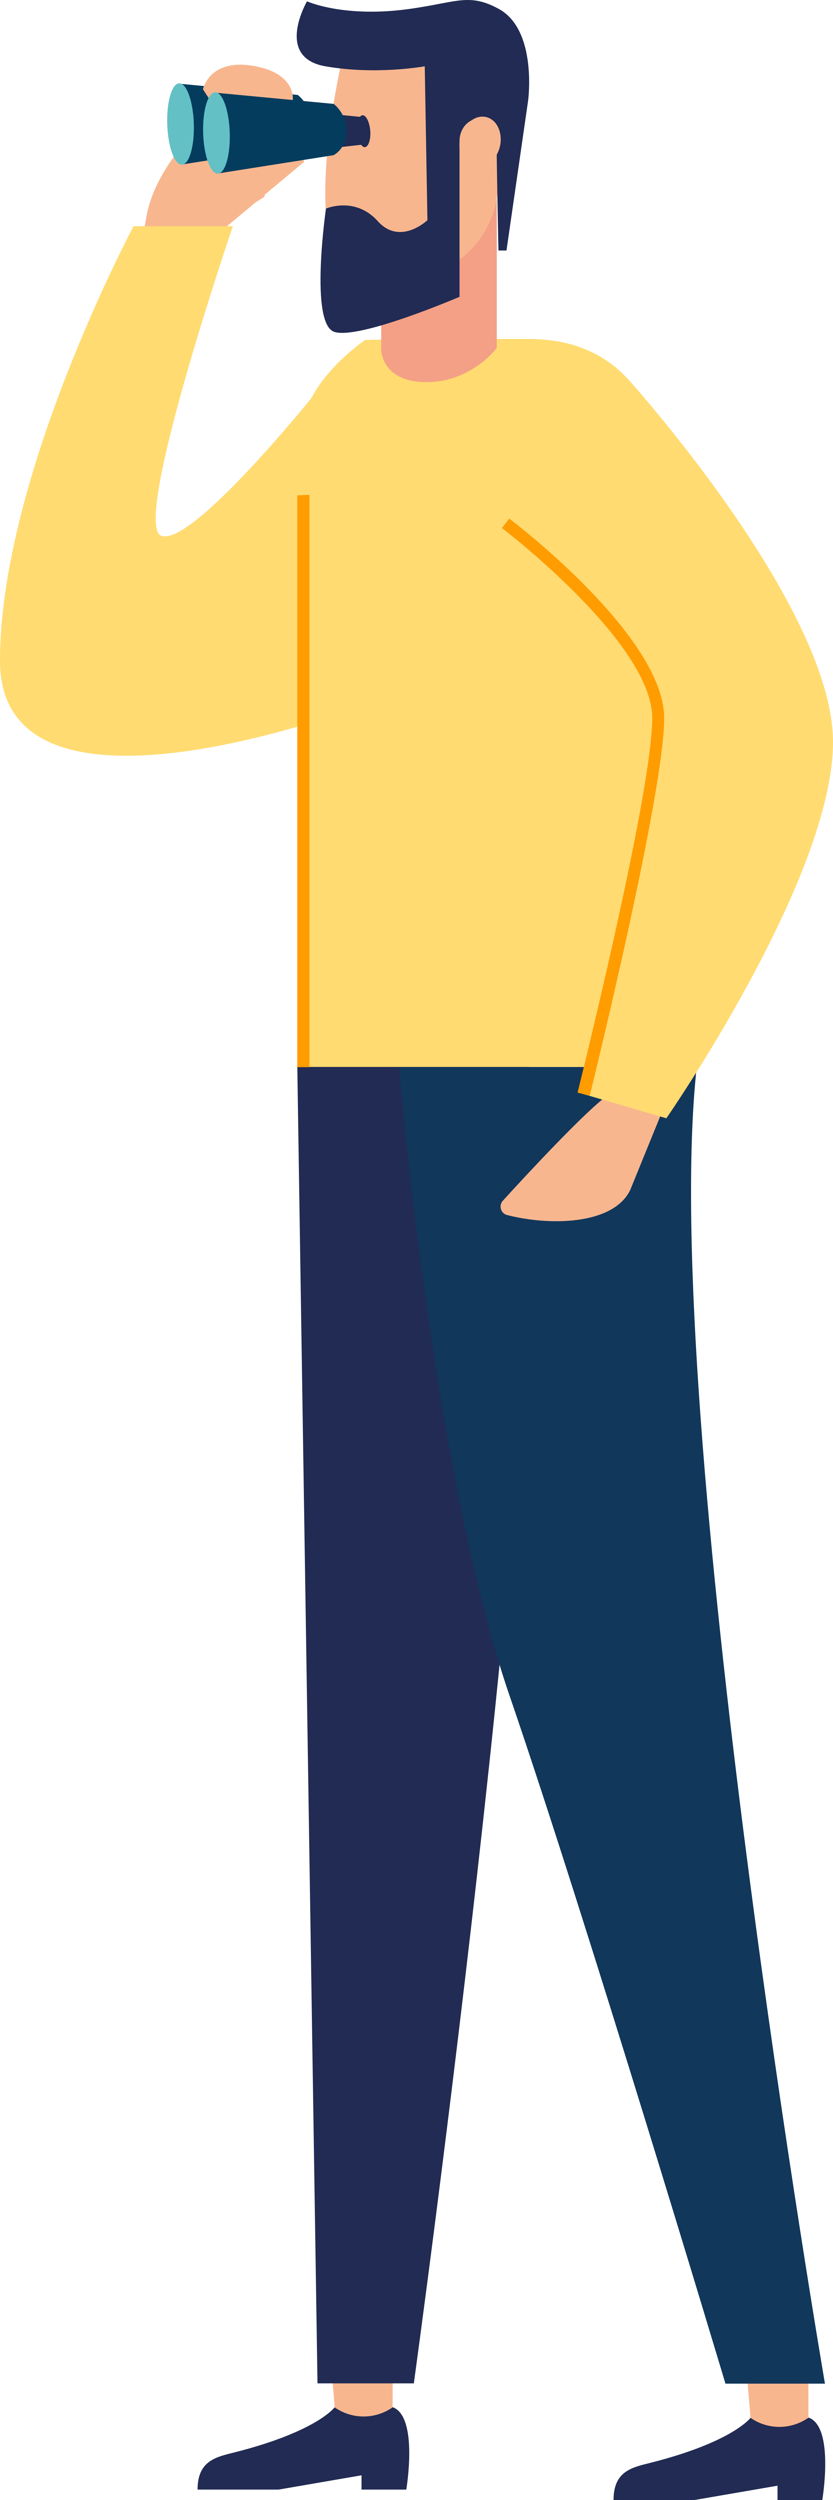<svg width="70" height="210" viewBox="0 0 70 210" fill="none" xmlns="http://www.w3.org/2000/svg">
<path d="M28.111 202.223C28.111 202.223 26.639 204.239 19.749 205.99C18.236 206.377 16.601 206.642 16.601 209.126C19.831 209.126 23.409 209.126 23.409 209.126L30.38 207.925V209.126H34.142C34.142 209.126 35.185 202.997 32.997 202.203C30.953 202.223 28.111 202.223 28.111 202.223Z" fill="#212B53"/>
<path d="M27.761 197.824L28.129 202.222C29.499 203.179 31.298 203.24 32.729 202.385L32.995 202.222V197.824H27.761Z" fill="#F8B68F"/>
<path d="M63.068 203.098C63.068 203.098 61.596 205.114 54.706 206.865C53.193 207.252 51.558 207.516 51.558 210C54.788 210 58.366 210 58.366 210L65.337 208.799V210H69.099C69.099 210 70.142 203.872 67.954 203.077C65.889 203.098 63.068 203.098 63.068 203.098Z" fill="#212B53"/>
<path d="M62.7 198.698L63.068 203.096C64.437 204.053 66.237 204.114 67.668 203.259L67.933 203.096V198.698H62.7Z" fill="#F8B68F"/>
<path d="M24.984 89.64L26.68 200.204H34.776C34.776 200.204 47.084 110.938 44.467 89.64C41.83 68.341 24.984 89.64 24.984 89.64Z" fill="#212B53"/>
<path d="M33.526 89.622C33.526 89.622 36.347 123.585 42.807 142.4C49.268 161.194 60.962 200.227 60.962 200.227H69.324C69.324 200.227 55.34 118.678 58.55 89.622H33.526Z" fill="#11375B"/>
<path d="M12.039 19.669L12.325 18.081C12.979 14.538 16.373 10.14 19.787 9H23.324L22.22 16.534L17.211 19.669H12.039Z" fill="#F8B68F"/>
<path d="M20.789 15.699L13.879 19.67C13.879 19.67 18.213 19.629 18.275 19.67L25.573 13.581C25.573 13.581 25.042 12.523 23.386 13.418C21.75 14.314 20.789 15.699 20.789 15.699Z" fill="#F8B68F"/>
<path d="M26.248 33.34C26.248 33.34 16.055 46 13.546 45C11.038 44 19.567 19 19.567 19H11.225C11.225 19 2.09808e-05 40 2.09808e-05 55.5C2.09808e-05 71 30.726 59.158 30.726 59.158L26.248 33.34Z" fill="#FFDB71"/>
<path d="M55.976 92.552L52.95 99.984C51.498 102.916 46.142 102.977 42.605 102.061C42.074 101.918 41.889 101.267 42.258 100.86C44.2 98.722 49.27 93.265 51.028 92.043L55.976 92.552Z" fill="#F8B68F"/>
<path d="M30.685 28.557C30.685 28.557 25.472 32.079 25.472 36.111C25.472 40.143 25.472 89.622 25.472 89.622H55.995V39.593C55.995 39.593 55.361 28.475 44.444 28.475C33.527 28.455 30.685 28.557 30.685 28.557Z" fill="#FFDB71"/>
<path d="M26.005 89.641V41.567L24.982 41.608V89.641H26.005Z" fill="#FF9C00"/>
<path d="M41.746 16.604V29.228C41.746 29.228 39.64 32.099 35.837 32.099C32.035 32.099 32.035 29.37 32.035 29.37V21.287L37.677 19.821L41.746 16.604Z" fill="#F4A086"/>
<path d="M31.541 23.689C30.376 23.649 29.292 23.465 28.72 22.956C25.347 17.601 29.19 3.124 29.19 3.124L41.457 5.323L41.845 15.015C41.947 17.601 40.803 20.085 38.779 21.694C36.611 23.017 34.097 23.75 31.541 23.689Z" fill="#F8B68F"/>
<path d="M35.693 5.568C35.693 5.568 31.624 6.321 27.331 5.568C23.058 4.814 25.798 0.111 25.798 0.111C25.798 0.111 28.966 1.556 34.609 0.722C38.412 0.172 39.434 -0.582 41.867 0.722C45.179 2.473 44.382 8.439 44.382 8.439L42.562 21.043H41.887C41.887 21.043 41.724 13.549 41.724 10.984C41.008 9.823 40.231 9.823 39.639 10.108C38.984 10.414 38.616 11.126 38.616 11.839V24.932C38.616 24.932 30.234 28.536 28.108 27.884C25.982 27.233 27.392 17.52 27.392 17.52C27.392 17.52 29.846 16.461 31.747 18.579C33.628 20.676 35.918 18.497 35.918 18.497L35.693 5.568Z" fill="#212B53"/>
<path d="M40.662 9.803C39.722 9.722 38.822 10.617 38.638 11.798C38.454 12.979 39.088 13.998 40.028 14.079C40.969 14.16 41.868 13.264 42.052 12.084C42.216 10.902 41.603 9.884 40.662 9.803Z" fill="#F8B68F"/>
<path d="M52.745 31.812C52.745 31.812 70 50.892 70 62.335C70 73.778 55.996 93.936 55.996 93.936L49.085 91.92C49.085 91.92 55.321 66.977 55.321 60.339C55.321 53.701 42.502 43.968 42.502 43.968" fill="#FFDB71"/>
<path d="M54.811 60.32C54.811 66.042 49.741 86.913 48.535 91.779C48.882 91.881 49.025 91.901 49.557 92.044C51.029 86.037 55.813 65.94 55.813 60.32C55.813 53.519 43.322 43.949 42.79 43.562L42.177 44.357C42.32 44.458 54.811 54.008 54.811 60.32Z" fill="#FF9C00"/>
<path d="M24.091 8.754L27.448 9.083L27.636 11.374L24.234 11.754L24.091 8.754Z" fill="#212B53"/>
<path d="M26.99 10.298C27.046 11.037 27.338 11.616 27.636 11.611C27.942 11.58 28.152 10.976 28.095 10.237C28.038 9.497 27.746 8.919 27.448 8.924C27.143 8.954 26.933 9.558 26.99 10.298Z" fill="#212B53"/>
<path d="M14.855 13.168C14.845 13.15 14.841 13.141 14.822 13.128C14.768 12.377 14.732 11.144 14.911 9.91C15.188 7.915 15.099 7.035 15.099 7.035L25.02 7.974C25.02 7.974 26.098 8.754 26.098 10.254C26.098 11.754 25.009 12.282 25.009 12.282L15.204 13.832C15.11 13.61 14.989 13.38 14.855 13.168Z" fill="#043C5E"/>
<path d="M16.287 10.377C16.349 12.264 15.907 13.815 15.284 13.835C14.669 13.851 14.116 12.345 14.054 10.459C13.992 8.572 14.434 7.021 15.057 7C15.676 6.971 16.221 8.482 16.287 10.377Z" fill="#63C1C5"/>
<path d="M18.059 9.05C18.304 9.131 19.163 9.681 21.923 9.681C23.927 9.681 24.234 9.823 24.582 8.5C24.704 8.031 24.581 6 21.071 5.5C17.56 5 17.056 7.5 17.056 7.5L18.059 9.05Z" fill="#F8B68F"/>
<path d="M27.11 9.508L30.468 9.836L30.655 12.128L27.253 12.508L27.11 9.508Z" fill="#212B53"/>
<path d="M30.009 11.052C30.065 11.791 30.358 12.37 30.655 12.364C30.961 12.334 31.171 11.73 31.114 10.991C31.057 10.251 30.765 9.672 30.468 9.678C30.162 9.708 29.952 10.312 30.009 11.052Z" fill="#212B53"/>
<path d="M17.874 13.921C17.865 13.904 17.86 13.895 17.842 13.882C17.788 13.131 17.751 11.898 17.93 10.664C18.207 8.669 18.119 7.789 18.119 7.789L28.039 8.727C28.039 8.727 29.117 9.508 29.117 11.008C29.117 12.508 28.029 13.036 28.029 13.036L18.223 14.586C18.129 14.364 18.008 14.134 17.874 13.921Z" fill="#043C5E"/>
<path d="M19.306 11.131C19.368 13.017 18.926 14.569 18.303 14.589C17.688 14.605 17.135 13.099 17.073 11.213C17.011 9.326 17.453 7.775 18.076 7.754C18.695 7.725 19.239 9.236 19.306 11.131Z" fill="#63C1C5"/>
</svg>
